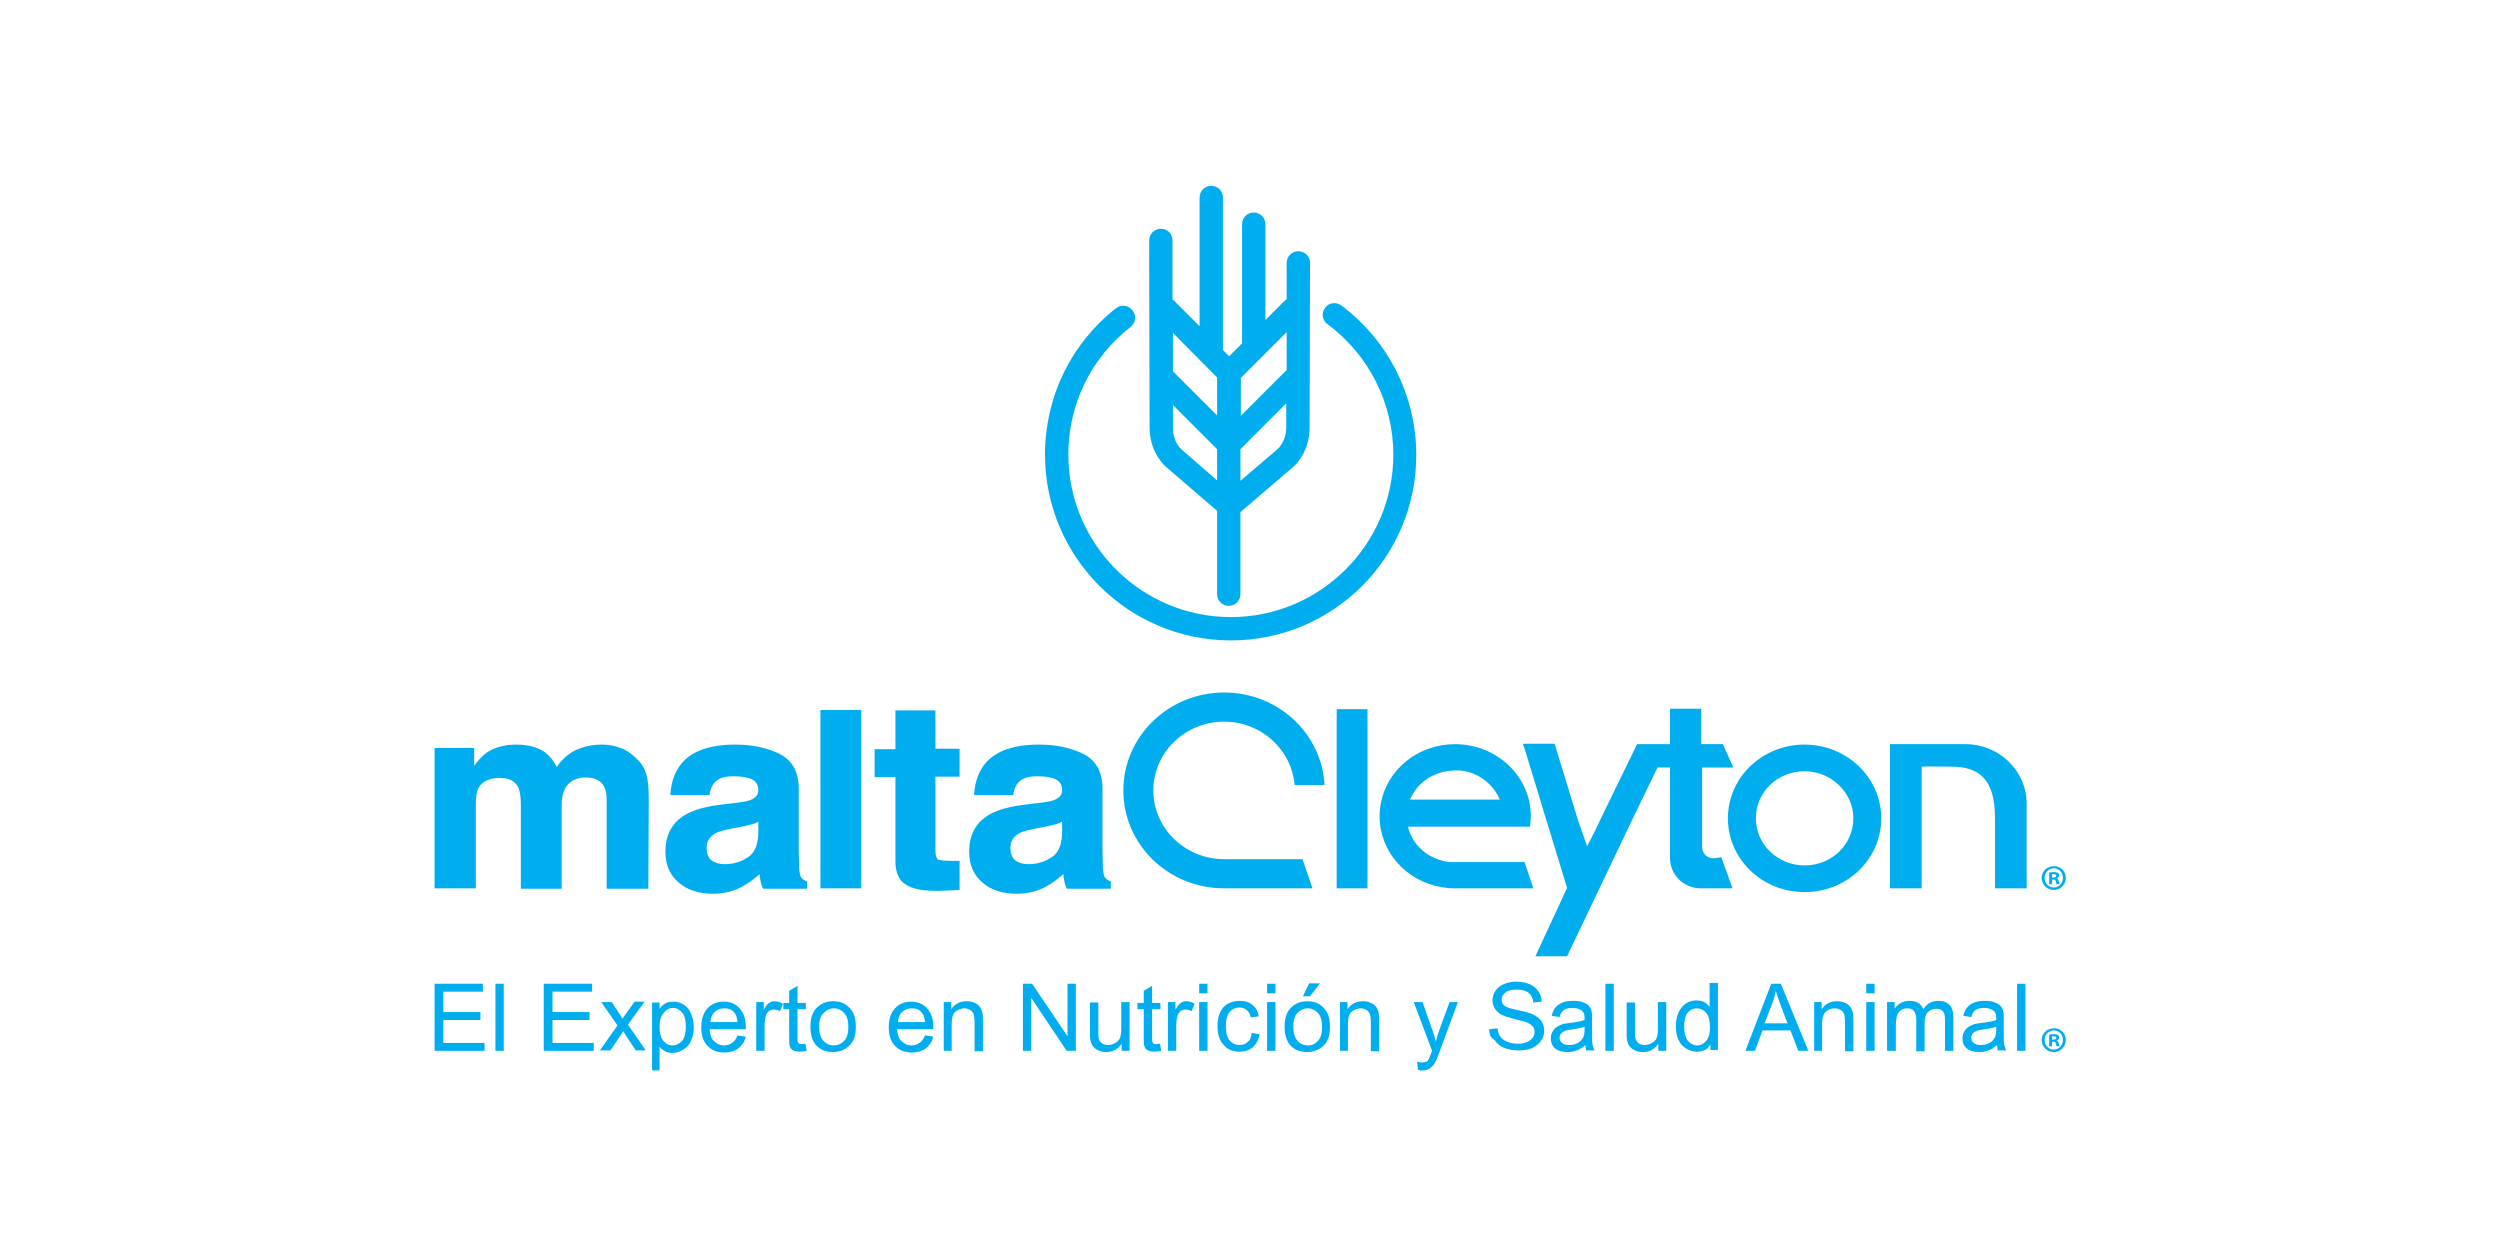 <?xml version="1.0" encoding="utf-8"?>
<!-- Generator: Adobe Illustrator 19.2.1, SVG Export Plug-In . SVG Version: 6.00 Build 0)  -->
<svg version="1.1" id="Layer_1" xmlns="http://www.w3.org/2000/svg" xmlns:xlink="http://www.w3.org/1999/xlink" x="0px" y="0px"
	 viewBox="0 0 600 300" style="enable-background:new 0 0 600 300;" xml:space="preserve">
<style type="text/css">
	.st0{fill:#00AEEF;}
	.st1{fill-rule:evenodd;clip-rule:evenodd;fill:#00AEEF;}
</style>
<g>
	<g>
		<g>
			<path class="st0" d="M104.3,252.2v-16.1h11.6v1.9h-9.5v4.9h8.9v1.9h-8.9v5.5h9.9v1.9H104.3z"/>
			<path class="st0" d="M118.9,252.2v-16.1h2v16.1H118.9z"/>
			<path class="st0" d="M130.5,252.2v-16.1h11.6v1.9h-9.5v4.9h8.9v1.9h-8.9v5.5h9.9v1.9H130.5z"/>
			<path class="st0" d="M143.9,252.2l4.3-6.1l-3.9-5.6h2.5l1.8,2.7c0.3,0.5,0.6,1,0.8,1.3c0.3-0.5,0.6-0.9,0.9-1.3l2-2.8h2.4l-4,5.5
				l4.3,6.2h-2.4l-2.4-3.6l-0.6-1l-3.1,4.6H143.9z"/>
			<path class="st0" d="M156.5,256.7v-16.1h1.8v1.5c0.4-0.6,0.9-1,1.4-1.3c0.5-0.3,1.2-0.4,1.9-0.4c1,0,1.9,0.3,2.6,0.8
				c0.8,0.5,1.3,1.2,1.7,2.2c0.4,0.9,0.6,2,0.6,3.1c0,1.2-0.2,2.3-0.6,3.2c-0.4,1-1.1,1.7-1.9,2.2c-0.8,0.5-1.7,0.8-2.6,0.8
				c-0.7,0-1.3-0.1-1.8-0.4c-0.5-0.3-1-0.6-1.3-1.1v5.7H156.5z M158.3,246.5c0,1.5,0.3,2.6,0.9,3.3c0.6,0.7,1.3,1.1,2.2,1.1
				c0.9,0,1.6-0.4,2.3-1.1c0.6-0.7,0.9-1.9,0.9-3.5c0-1.5-0.3-2.6-0.9-3.3c-0.6-0.7-1.3-1.1-2.2-1.1c-0.8,0-1.6,0.4-2.2,1.2
				C158.6,243.8,158.3,245,158.3,246.5z"/>
			<path class="st0" d="M177,248.5l2,0.3c-0.3,1.2-0.9,2.1-1.8,2.8c-0.9,0.7-2,1-3.3,1c-1.7,0-3.1-0.5-4.1-1.6c-1-1-1.5-2.5-1.5-4.4
				c0-2,0.5-3.5,1.5-4.6c1-1.1,2.3-1.6,3.9-1.6c1.6,0,2.8,0.5,3.8,1.6c1,1.1,1.5,2.6,1.5,4.5c0,0.1,0,0.3,0,0.5h-8.7
				c0.1,1.3,0.4,2.3,1.1,2.9c0.7,0.7,1.5,1,2.4,1c0.7,0,1.3-0.2,1.9-0.6C176.3,249.9,176.7,249.3,177,248.5z M170.5,245.3h6.5
				c-0.1-1-0.3-1.7-0.7-2.2c-0.6-0.8-1.4-1.1-2.5-1.1c-0.9,0-1.7,0.3-2.3,0.9C170.9,243.4,170.6,244.2,170.5,245.3z"/>
			<path class="st0" d="M181.5,252.2v-11.7h1.8v1.8c0.5-0.8,0.9-1.4,1.3-1.6c0.4-0.3,0.8-0.4,1.3-0.4c0.7,0,1.3,0.2,2,0.6l-0.7,1.8
				c-0.5-0.3-1-0.4-1.5-0.4c-0.4,0-0.8,0.1-1.2,0.4c-0.3,0.3-0.6,0.6-0.7,1.1c-0.2,0.7-0.3,1.5-0.3,2.3v6.1H181.5z"/>
			<path class="st0" d="M193.3,250.5l0.3,1.7c-0.6,0.1-1.1,0.2-1.5,0.2c-0.7,0-1.3-0.1-1.7-0.3c-0.4-0.2-0.7-0.5-0.8-0.9
				c-0.2-0.4-0.2-1.1-0.2-2.3v-6.7h-1.4v-1.5h1.4v-2.9l2-1.2v4.1h2v1.5h-2v6.8c0,0.6,0,0.9,0.1,1.1c0.1,0.2,0.2,0.3,0.3,0.4
				c0.2,0.1,0.4,0.1,0.7,0.1C192.7,250.5,193,250.5,193.3,250.5z"/>
			<path class="st0" d="M194.5,246.4c0-2.2,0.6-3.8,1.8-4.8c1-0.9,2.2-1.3,3.7-1.3c1.6,0,2.9,0.5,3.9,1.6c1,1,1.5,2.5,1.5,4.4
				c0,1.5-0.2,2.7-0.7,3.5c-0.5,0.9-1.1,1.5-2,2c-0.9,0.5-1.8,0.7-2.8,0.7c-1.6,0-3-0.5-4-1.6C195,249.9,194.5,248.4,194.5,246.4z
				 M196.6,246.4c0,1.5,0.3,2.6,1,3.4c0.7,0.7,1.5,1.1,2.5,1.1c1,0,1.8-0.4,2.5-1.1c0.7-0.7,1-1.9,1-3.4c0-1.4-0.3-2.5-1-3.3
				c-0.7-0.7-1.5-1.1-2.4-1.1c-1,0-1.8,0.4-2.5,1.1C196.9,243.8,196.6,244.9,196.6,246.4z"/>
			<path class="st0" d="M222,248.5l2,0.3c-0.3,1.2-0.9,2.1-1.8,2.8c-0.9,0.7-2,1-3.3,1c-1.7,0-3.1-0.5-4.1-1.6c-1-1-1.5-2.5-1.5-4.4
				c0-2,0.5-3.5,1.5-4.6c1-1.1,2.3-1.6,3.9-1.6c1.6,0,2.8,0.5,3.8,1.6c1,1.1,1.5,2.6,1.5,4.5c0,0.1,0,0.3,0,0.5h-8.7
				c0.1,1.3,0.4,2.3,1.1,2.9c0.7,0.7,1.5,1,2.4,1c0.7,0,1.3-0.2,1.9-0.6C221.3,249.9,221.7,249.3,222,248.5z M215.5,245.3h6.5
				c-0.1-1-0.3-1.7-0.7-2.2c-0.6-0.8-1.4-1.1-2.5-1.1c-0.9,0-1.7,0.3-2.3,0.9C215.9,243.4,215.6,244.2,215.5,245.3z"/>
			<path class="st0" d="M226.5,252.2v-11.7h1.8v1.7c0.9-1.3,2.1-1.9,3.7-1.9c0.7,0,1.4,0.1,1.9,0.4c0.6,0.2,1,0.6,1.3,1
				c0.3,0.4,0.5,0.9,0.6,1.5c0.1,0.4,0.1,1,0.1,1.9v7.2h-2v-7.1c0-0.8-0.1-1.4-0.2-1.8c-0.2-0.4-0.4-0.7-0.8-1
				c-0.4-0.2-0.9-0.4-1.4-0.4c-0.8,0-1.6,0.3-2.2,0.8c-0.6,0.5-0.9,1.5-0.9,3v6.4H226.5z"/>
			<path class="st0" d="M245.5,252.2v-16.1h2.2l8.5,12.6v-12.6h2v16.1h-2.2l-8.5-12.7v12.7H245.5z"/>
			<path class="st0" d="M269.2,252.2v-1.7c-0.9,1.3-2.1,2-3.7,2c-0.7,0-1.3-0.1-1.9-0.4c-0.6-0.3-1-0.6-1.3-1
				c-0.3-0.4-0.5-0.9-0.6-1.5c-0.1-0.4-0.1-1-0.1-1.8v-7.2h2v6.5c0,1,0,1.7,0.1,2.1c0.1,0.5,0.4,0.9,0.8,1.2
				c0.4,0.3,0.9,0.4,1.5,0.4c0.6,0,1.1-0.2,1.7-0.5c0.5-0.3,0.9-0.7,1.1-1.2c0.2-0.5,0.3-1.3,0.3-2.3v-6.3h2v11.7H269.2z"/>
			<path class="st0" d="M278.4,250.5l0.3,1.7c-0.6,0.1-1.1,0.2-1.5,0.2c-0.7,0-1.3-0.1-1.7-0.3c-0.4-0.2-0.7-0.5-0.8-0.9
				c-0.2-0.4-0.2-1.1-0.2-2.3v-6.7H273v-1.5h1.5v-2.9l2-1.2v4.1h2v1.5h-2v6.8c0,0.6,0,0.9,0.1,1.1c0.1,0.2,0.2,0.3,0.3,0.4
				c0.2,0.1,0.4,0.1,0.7,0.1C277.8,250.5,278,250.5,278.4,250.5z"/>
			<path class="st0" d="M280.3,252.2v-11.7h1.8v1.8c0.5-0.8,0.9-1.4,1.3-1.6c0.4-0.3,0.8-0.4,1.3-0.4c0.7,0,1.3,0.2,2,0.6l-0.7,1.8
				c-0.5-0.3-1-0.4-1.5-0.4c-0.4,0-0.8,0.1-1.2,0.4c-0.3,0.3-0.6,0.6-0.7,1.1c-0.2,0.7-0.3,1.5-0.3,2.3v6.1H280.3z"/>
			<path class="st0" d="M287.8,238.4v-2.3h2v2.3H287.8z M287.8,252.2v-11.7h2v11.7H287.8z"/>
			<path class="st0" d="M300.4,247.9l1.9,0.3c-0.2,1.3-0.8,2.4-1.6,3.1c-0.9,0.8-1.9,1.1-3.2,1.1c-1.6,0-2.9-0.5-3.8-1.6
				c-1-1-1.5-2.5-1.5-4.5c0-1.3,0.2-2.4,0.6-3.3c0.4-0.9,1.1-1.7,1.9-2.1c0.9-0.5,1.8-0.7,2.8-0.7c1.3,0,2.3,0.3,3.1,1
				c0.8,0.6,1.3,1.5,1.5,2.7l-1.9,0.3c-0.2-0.8-0.5-1.4-1-1.8c-0.5-0.4-1-0.6-1.7-0.6c-1,0-1.8,0.4-2.4,1.1
				c-0.6,0.7-0.9,1.8-0.9,3.4c0,1.6,0.3,2.7,0.9,3.4c0.6,0.7,1.4,1.1,2.4,1.1c0.8,0,1.4-0.2,1.9-0.7
				C300,249.7,300.3,248.9,300.4,247.9z"/>
			<path class="st0" d="M304.1,238.4v-2.3h2v2.3H304.1z M304.1,252.2v-11.7h2v11.7H304.1z"/>
			<path class="st0" d="M308.3,246.4c0-2.2,0.6-3.8,1.8-4.8c1-0.9,2.2-1.3,3.7-1.3c1.6,0,2.9,0.5,3.9,1.6c1,1,1.5,2.5,1.5,4.4
				c0,1.5-0.2,2.7-0.7,3.5c-0.4,0.9-1.1,1.5-2,2c-0.9,0.5-1.8,0.7-2.8,0.7c-1.6,0-3-0.5-4-1.6C308.8,249.9,308.3,248.4,308.3,246.4z
				 M310.4,246.4c0,1.5,0.3,2.6,1,3.4c0.6,0.7,1.5,1.1,2.5,1.1c1,0,1.8-0.4,2.4-1.1c0.7-0.7,1-1.9,1-3.4c0-1.4-0.3-2.5-1-3.3
				c-0.7-0.7-1.5-1.1-2.4-1.1c-1,0-1.8,0.4-2.5,1.1C310.7,243.8,310.4,244.9,310.4,246.4z M312.7,239.1l1.5-3.1h2.6l-2.4,3.1H312.7z
				"/>
			<path class="st0" d="M321.6,252.2v-11.7h1.8v1.7c0.9-1.3,2.1-1.9,3.7-1.9c0.7,0,1.3,0.1,1.9,0.4c0.6,0.2,1,0.6,1.3,1
				c0.3,0.4,0.5,0.9,0.6,1.5c0.1,0.4,0.1,1,0.1,1.9v7.2h-2v-7.1c0-0.8-0.1-1.4-0.2-1.8c-0.2-0.4-0.4-0.7-0.8-1
				c-0.4-0.2-0.9-0.4-1.4-0.4c-0.8,0-1.6,0.3-2.2,0.8c-0.6,0.5-0.9,1.5-0.9,3v6.4H321.6z"/>
			<path class="st0" d="M340.3,256.7l-0.2-1.9c0.4,0.1,0.8,0.2,1.1,0.2c0.4,0,0.8-0.1,1.1-0.2c0.3-0.1,0.5-0.4,0.6-0.6
				c0.1-0.2,0.3-0.7,0.6-1.5c0-0.1,0.1-0.3,0.2-0.5l-4.4-11.7h2.1l2.4,6.8c0.3,0.9,0.6,1.8,0.8,2.7c0.2-0.9,0.5-1.8,0.8-2.7l2.5-6.8
				h2l-4.4,11.9c-0.5,1.3-0.8,2.2-1.1,2.6c-0.3,0.6-0.8,1.1-1.2,1.4c-0.5,0.3-1,0.5-1.6,0.5C341.2,257,340.7,256.9,340.3,256.7z"/>
			<path class="st0" d="M357.4,247l2-0.2c0.1,0.8,0.3,1.5,0.7,2c0.3,0.5,0.9,0.9,1.6,1.2c0.7,0.3,1.6,0.5,2.5,0.5
				c0.8,0,1.5-0.1,2.2-0.4c0.6-0.2,1.1-0.6,1.4-1c0.3-0.4,0.5-0.9,0.5-1.4c0-0.5-0.1-1-0.4-1.3c-0.3-0.4-0.8-0.7-1.4-1
				c-0.4-0.2-1.4-0.4-2.9-0.8c-1.5-0.4-2.5-0.7-3.1-1c-0.8-0.4-1.3-0.9-1.7-1.5c-0.4-0.6-0.6-1.3-0.6-2c0-0.8,0.2-1.6,0.7-2.3
				c0.5-0.7,1.1-1.2,2-1.6c0.9-0.4,1.9-0.6,3-0.6c1.2,0,2.2,0.2,3.2,0.6c0.9,0.4,1.6,1,2.1,1.7c0.5,0.7,0.8,1.6,0.8,2.5l-2,0.2
				c-0.1-1-0.5-1.8-1.1-2.3c-0.6-0.5-1.6-0.8-2.8-0.8c-1.3,0-2.2,0.2-2.8,0.7c-0.6,0.5-0.9,1-0.9,1.7c0,0.6,0.2,1.1,0.6,1.4
				c0.4,0.4,1.5,0.8,3.2,1.1c1.7,0.4,2.9,0.7,3.6,1c0.9,0.4,1.6,1,2.1,1.6c0.4,0.7,0.7,1.4,0.7,2.3c0,0.9-0.2,1.7-0.7,2.4
				c-0.5,0.8-1.2,1.3-2.1,1.8c-0.9,0.4-2,0.6-3.1,0.6c-1.5,0-2.7-0.2-3.7-0.6c-1-0.4-1.8-1.1-2.3-1.9
				C357.7,249.1,357.4,248.1,357.4,247z"/>
			<path class="st0" d="M380.5,250.8c-0.7,0.6-1.4,1.1-2.1,1.3c-0.7,0.3-1.4,0.4-2.2,0.4c-1.3,0-2.3-0.3-3-0.9c-0.7-0.6-1-1.4-1-2.4
				c0-0.6,0.1-1.1,0.4-1.6c0.3-0.5,0.6-0.9,1-1.1c0.4-0.3,0.9-0.5,1.4-0.7c0.4-0.1,1-0.2,1.8-0.3c1.6-0.2,2.8-0.4,3.5-0.7
				c0-0.3,0-0.4,0-0.5c0-0.8-0.2-1.4-0.6-1.7c-0.5-0.4-1.3-0.7-2.3-0.7c-0.9,0-1.6,0.2-2.1,0.5c-0.4,0.3-0.8,0.9-1,1.7l-1.9-0.3
				c0.2-0.8,0.5-1.5,0.9-2c0.4-0.5,1-0.9,1.7-1.2c0.8-0.3,1.6-0.4,2.6-0.4c1,0,1.8,0.1,2.4,0.4c0.6,0.2,1.1,0.5,1.4,0.9
				c0.3,0.4,0.5,0.8,0.6,1.3c0.1,0.3,0.1,0.9,0.1,1.8v2.6c0,1.8,0,3,0.1,3.5c0.1,0.5,0.3,1,0.5,1.4h-2.1
				C380.7,251.8,380.5,251.3,380.5,250.8z M380.3,246.4c-0.7,0.3-1.8,0.5-3.2,0.7c-0.8,0.1-1.4,0.2-1.7,0.4
				c-0.3,0.1-0.6,0.4-0.8,0.6c-0.2,0.3-0.3,0.6-0.3,0.9c0,0.5,0.2,1,0.6,1.3c0.4,0.4,1,0.5,1.8,0.5c0.8,0,1.4-0.2,2-0.5
				c0.6-0.3,1-0.8,1.3-1.4c0.2-0.4,0.3-1.1,0.3-2V246.4z"/>
			<path class="st0" d="M385.3,252.2v-16.1h2v16.1H385.3z"/>
			<path class="st0" d="M398,252.2v-1.7c-0.9,1.3-2.1,2-3.7,2c-0.7,0-1.3-0.1-1.9-0.4c-0.6-0.3-1-0.6-1.3-1
				c-0.3-0.4-0.5-0.9-0.6-1.5c-0.1-0.4-0.1-1-0.1-1.8v-7.2h2v6.5c0,1,0,1.7,0.1,2.1c0.1,0.5,0.4,0.9,0.8,1.2
				c0.4,0.3,0.9,0.4,1.5,0.4c0.6,0,1.2-0.2,1.7-0.5c0.5-0.3,0.9-0.7,1.1-1.2c0.2-0.5,0.3-1.3,0.3-2.3v-6.3h2v11.7H398z"/>
			<path class="st0" d="M410.5,252.2v-1.5c-0.7,1.2-1.8,1.7-3.3,1.7c-0.9,0-1.8-0.3-2.6-0.8c-0.8-0.5-1.4-1.2-1.8-2.1
				c-0.4-0.9-0.6-2-0.6-3.2c0-1.2,0.2-2.2,0.6-3.2c0.4-0.9,1-1.7,1.7-2.2c0.8-0.5,1.6-0.8,2.6-0.8c0.7,0,1.3,0.1,1.9,0.4
				c0.5,0.3,1,0.7,1.3,1.2v-5.8h2v16.1H410.5z M404.2,246.4c0,1.5,0.3,2.6,0.9,3.4c0.6,0.7,1.4,1.1,2.2,1.1c0.9,0,1.6-0.4,2.2-1.1
				c0.6-0.7,0.9-1.8,0.9-3.2c0-1.6-0.3-2.8-0.9-3.5c-0.6-0.7-1.4-1.1-2.3-1.1c-0.9,0-1.6,0.4-2.2,1.1
				C404.5,243.7,404.2,244.9,404.2,246.4z"/>
			<path class="st0" d="M418.9,252.2l6.2-16.1h2.3l6.6,16.1h-2.4l-1.9-4.9h-6.7l-1.8,4.9H418.9z M423.5,245.6h5.5l-1.7-4.5
				c-0.5-1.4-0.9-2.5-1.1-3.3c-0.2,1-0.5,2.1-0.9,3.1L423.5,245.6z"/>
			<path class="st0" d="M435.4,252.2v-11.7h1.8v1.7c0.9-1.3,2.1-1.9,3.7-1.9c0.7,0,1.3,0.1,1.9,0.4c0.6,0.2,1,0.6,1.3,1
				c0.3,0.4,0.5,0.9,0.6,1.5c0.1,0.4,0.1,1,0.1,1.9v7.2h-2v-7.1c0-0.8-0.1-1.4-0.2-1.8c-0.2-0.4-0.4-0.7-0.8-1
				c-0.4-0.2-0.9-0.4-1.4-0.4c-0.8,0-1.6,0.3-2.2,0.8c-0.6,0.5-0.9,1.5-0.9,3v6.4H435.4z"/>
			<path class="st0" d="M447.9,238.4v-2.3h2v2.3H447.9z M447.9,252.2v-11.7h2v11.7H447.9z"/>
			<path class="st0" d="M452.9,252.2v-11.7h1.8v1.6c0.4-0.6,0.9-1,1.5-1.4c0.6-0.3,1.3-0.5,2.1-0.5c0.9,0,1.6,0.2,2.1,0.5
				c0.6,0.4,0.9,0.9,1.2,1.5c0.9-1.4,2.1-2,3.6-2c1.2,0,2,0.3,2.7,1c0.6,0.6,0.9,1.6,0.9,3v8h-2v-7.3c0-0.8-0.1-1.4-0.2-1.7
				c-0.1-0.3-0.4-0.6-0.7-0.8c-0.3-0.2-0.7-0.3-1.2-0.3c-0.8,0-1.5,0.3-2,0.8c-0.5,0.5-0.8,1.4-0.8,2.6v6.8h-2v-7.6
				c0-0.9-0.2-1.5-0.5-2c-0.3-0.4-0.8-0.7-1.6-0.7c-0.6,0-1.1,0.1-1.5,0.4c-0.5,0.3-0.8,0.7-1,1.3c-0.2,0.6-0.3,1.4-0.3,2.4v6.1
				H452.9z"/>
			<path class="st0" d="M479.3,250.8c-0.7,0.6-1.4,1.1-2.1,1.3c-0.7,0.3-1.4,0.4-2.2,0.4c-1.3,0-2.3-0.3-3-0.9c-0.7-0.6-1-1.4-1-2.4
				c0-0.6,0.1-1.1,0.4-1.6c0.3-0.5,0.6-0.9,1-1.1c0.4-0.3,0.9-0.5,1.4-0.7c0.4-0.1,1-0.2,1.8-0.3c1.6-0.2,2.8-0.4,3.5-0.7
				c0-0.3,0-0.4,0-0.5c0-0.8-0.2-1.4-0.6-1.7c-0.5-0.4-1.3-0.7-2.3-0.7c-0.9,0-1.6,0.2-2.1,0.5c-0.4,0.3-0.8,0.9-1,1.7l-1.9-0.3
				c0.2-0.8,0.5-1.5,0.9-2c0.4-0.5,1-0.9,1.7-1.2c0.8-0.3,1.6-0.4,2.6-0.4c1,0,1.8,0.1,2.4,0.4c0.6,0.2,1.1,0.5,1.4,0.9
				c0.3,0.4,0.5,0.8,0.6,1.3c0.1,0.3,0.1,0.9,0.1,1.8v2.6c0,1.8,0,3,0.1,3.5c0.1,0.5,0.3,1,0.5,1.4h-2.1
				C479.5,251.8,479.3,251.3,479.3,250.8z M479.1,246.4c-0.7,0.3-1.8,0.5-3.2,0.7c-0.8,0.1-1.4,0.2-1.7,0.4
				c-0.3,0.1-0.6,0.4-0.8,0.6c-0.2,0.3-0.3,0.6-0.3,0.9c0,0.5,0.2,1,0.6,1.3c0.4,0.4,1,0.5,1.8,0.5c0.8,0,1.4-0.2,2-0.5
				c0.6-0.3,1-0.8,1.3-1.4c0.2-0.4,0.3-1.1,0.3-2V246.4z"/>
			<path class="st0" d="M484.1,252.2v-16.1h2v16.1H484.1z"/>
		</g>
		<g>
			<path class="st0" d="M495.8,249.6c0,1.6-1.3,2.9-2.9,2.9c-1.6,0-2.9-1.3-2.9-2.9c0-1.6,1.3-2.8,2.9-2.8
				C494.5,246.7,495.8,248,495.8,249.6z M490.7,249.6c0,1.3,1,2.3,2.2,2.3c1.2,0,2.2-1,2.2-2.3c0-1.3-0.9-2.3-2.2-2.3
				C491.7,247.3,490.7,248.3,490.7,249.6z M492.5,251.1h-0.7v-2.8c0.3,0,0.6-0.1,1.1-0.1c0.5,0,0.8,0.1,1,0.2
				c0.2,0.1,0.3,0.3,0.3,0.6c0,0.3-0.3,0.6-0.6,0.7v0c0.3,0.1,0.4,0.3,0.5,0.7c0.1,0.4,0.2,0.6,0.2,0.7h-0.7
				c-0.1-0.1-0.1-0.3-0.2-0.7c-0.1-0.3-0.2-0.4-0.6-0.4h-0.3V251.1z M492.5,249.5h0.3c0.4,0,0.7-0.1,0.7-0.4c0-0.3-0.2-0.4-0.6-0.4
				c-0.2,0-0.3,0-0.4,0V249.5z"/>
		</g>
	</g>
	<g>
		<g>
			<g>
				<path class="st0" d="M295.4,153.7c-24.6,0-44.6-20-44.6-44.6c0-13.8,6.2-26.6,17-35.1c1.2-1,3-0.8,4,0.5c1,1.2,0.8,3-0.5,4
					c-9.5,7.4-14.9,18.6-14.9,30.6c0,21.5,17.5,39,39,39c21.5,0,39-17.5,39-39c0-12.3-5.9-24-15.8-31.3c-1.3-0.9-1.5-2.7-0.6-3.9
					c0.9-1.3,2.7-1.5,3.9-0.6c11.3,8.4,18,21.8,18,35.8C340,133.7,320,153.7,295.4,153.7L295.4,153.7z"/>
			</g>
			<path class="st0" d="M311.6,60.3C311.6,60.3,311.6,60.3,311.6,60.3c-1.6,0-2.8,1.3-2.8,2.8c0,2.3,0,5.3,0,8.7
				c-0.2,0.1-0.3,0.2-0.5,0.4l-4.6,4.6v-23c0-1.6-1.3-2.8-2.8-2.8c-1.6,0-2.8,1.3-2.8,2.8v28.6l-3.1,3.1l-1.5-1.5V47.4
				c0-1.6-1.3-2.8-2.8-2.8c-1.6,0-2.8,1.3-2.8,2.8v30.9l-6.2-6.2c-0.1-0.1-0.2-0.1-0.3-0.2c0-5.6,0-10.3,0-12.2c0-0.7,0-1.4,0-2
				c0-1.6-1.2-2.8-2.8-2.8c0,0,0,0,0,0c-1.6,0-2.8,1.3-2.8,2.8c0,0.4,0,0.7,0,1.1h0c0,0,0,0.3,0,0.9c0,0.1,0,0.2,0,0.3h0
				c0,6.5,0.1,37.4,0.1,42.6c0,5,2.6,8.3,4,9.5l12.2,10.5v20c0,1.6,1.3,2.8,2.8,2.8c1.6,0,2.8-1.3,2.8-2.8v-19.7l12.5-10.7
				c1.5-1.2,4.1-4.6,4.1-9.5c0-4.6,0.1-29.4,0.1-39.5C314.5,61.6,313.2,60.3,311.6,60.3z M308.8,79.7c0,3.1,0,6.3,0,9.2
				c-0.1,0.1-0.3,0.2-0.4,0.3l-10.6,10.6v-9.1L308.8,79.7z M292.1,90.6v9.1l-10.4-10.4c-0.1-0.1-0.1-0.1-0.2-0.2c0-2.9,0-6.1,0-9.2
				L292.1,90.6z M283.5,107.8c0,0-2-1.7-2-5.1c0-1,0-3,0-5.5l10.6,10.6v7.5L283.5,107.8z M306.6,107.8l-8.9,7.6l0-7.6l11-11
				c0,2.7,0,4.7,0,5.7C308.7,106,306.7,107.7,306.6,107.8z"/>
		</g>
		<g>
			<g>
				<path class="st0" d="M495.8,210.7c0,1.6-1.3,2.9-2.9,2.9c-1.6,0-2.9-1.3-2.9-2.9c0-1.6,1.3-2.8,2.9-2.8
					C494.5,207.8,495.8,209.1,495.8,210.7z M490.7,210.7c0,1.3,1,2.3,2.2,2.3c1.2,0,2.2-1,2.2-2.3c0-1.3-0.9-2.3-2.2-2.3
					C491.7,208.4,490.7,209.4,490.7,210.7z M492.5,212.2h-0.7v-2.8c0.3,0,0.6-0.1,1.1-0.1c0.5,0,0.8,0.1,1,0.2
					c0.2,0.1,0.3,0.3,0.3,0.6c0,0.3-0.3,0.6-0.6,0.7v0c0.3,0.1,0.4,0.3,0.5,0.7c0.1,0.4,0.2,0.6,0.2,0.7h-0.7
					c-0.1-0.1-0.1-0.3-0.2-0.7c-0.1-0.3-0.2-0.4-0.6-0.4h-0.3V212.2z M492.5,210.6h0.3c0.4,0,0.7-0.1,0.7-0.4c0-0.3-0.2-0.4-0.6-0.4
					c-0.2,0-0.3,0-0.4,0V210.6z"/>
			</g>
			<g>
				<g>
					<path class="st0" d="M153.4,182.7c-1.3-1.4-2.7-2.5-4.2-3.1c-1.5-0.6-3.1-0.9-4.7-0.9c-2.4,0-4.6,0.5-6.5,1.4
						c-1.7,0.9-3.2,2.2-4.4,4c-0.7-1.5-1.7-2.7-3-3.7c-1.7-1.1-4-1.7-6.7-1.7c-2.9,0-5.3,0.7-7.2,2c-0.9,0.7-1.9,1.7-2.9,3.1v-4.3
						h-9.5v33.7h9.9V193c0-1.8,0.2-3.1,0.7-4c0.9-1.5,2.6-2.3,5.1-2.3c2.2,0,3.6,0.7,4.4,2.3c0.4,0.9,0.6,2.3,0.6,4.2v20.1h9.8
						v-20.1c0-1.4,0.2-2.7,0.7-3.7c0.9-1.9,2.6-2.9,5.1-2.9c2.1,0,3.6,0.7,4.4,2.2c0.4,0.8,0.6,1.8,0.6,3v21.5h10l0.1-21.2
						c0-2.2-0.1-3.8-0.3-5C155.1,185.3,154.4,183.8,153.4,182.7z"/>
					<path class="st0" d="M192.3,210.6c-0.3-0.4-0.4-1.1-0.5-2.2c0-1.5-0.1-2.8-0.1-3.8v-15.3c0-4.1-1.6-6.9-4.7-8.4
						c-3.1-1.5-6.6-2.2-10.5-2.2c-6.1,0-10.4,1.5-12.9,4.5c-1.6,1.9-2.5,4.4-2.7,7.3l0,0.3h9.4l0-0.2c0.2-1.2,0.6-2.2,1.3-2.9
						c0.9-1,2.4-1.4,4.6-1.4c1.9,0,3.4,0.3,4.4,0.8c0.9,0.5,1.4,1.3,1.4,2.6c0,1-0.6,1.8-1.9,2.3c-0.7,0.3-1.9,0.5-3.7,0.7l-3.2,0.4
						c-3.6,0.4-6.4,1.2-8.3,2.2c-3.5,1.9-5.2,4.9-5.2,9.1c0,3.2,1.1,5.7,3.3,7.5c2.1,1.8,4.9,2.6,8.2,2.6c2.6,0,4.9-0.6,6.9-1.7
						c1.5-0.8,2.9-1.9,4.2-3c0.1,0.6,0.1,1.1,0.2,1.5c0.1,0.6,0.3,1.3,0.6,1.9l0.1,0.1h10.5v-1.7l-0.1-0.1
						C193,211.3,192.6,211,192.3,210.6z M182,197.2v2.8c-0.1,2.8-0.9,4.8-2.6,5.8c-1.7,1.1-3.5,1.6-5.5,1.6c-1.2,0-2.3-0.3-3.1-0.9
						c-0.8-0.6-1.2-1.6-1.2-3c0-1.6,0.7-2.7,2.1-3.5c0.8-0.5,2.3-0.8,4.2-1.2l2.1-0.4c1.1-0.2,1.9-0.4,2.5-0.6
						C181,197.7,181.5,197.5,182,197.2z"/>
					<rect x="196.9" y="170.4" class="st0" width="9.8" height="42.8"/>
					<path class="st0" d="M224.6,170.5h-9.7v9.3h-5v6.7h5v20.3c0,2.1,0.6,3.7,1.6,4.8c1.5,1.5,4.2,2.2,8.1,2.2c0.3,0,0.7,0,1.1,0
						l4.6-0.2v-7l-0.3,0c-0.3,0-0.6,0-0.9,0c-0.3,0-0.6,0-0.9,0c-2.4,0-3.1-0.3-3.2-0.4c-0.2-0.2-0.5-0.8-0.5-2.4v-17.4h5.8v-6.7
						h-5.8V170.5z"/>
					<path class="st0" d="M266.5,211.5c-0.6-0.2-1-0.6-1.3-0.9c-0.3-0.4-0.4-1.1-0.5-2.2c0-1.5-0.1-2.8-0.1-3.8v-15.3
						c0-4.1-1.6-6.9-4.7-8.4c-3.1-1.5-6.6-2.2-10.5-2.2c-6.1,0-10.4,1.5-12.9,4.5c-1.6,1.9-2.5,4.4-2.7,7.3l0,0.3h9.4l0-0.2
						c0.2-1.2,0.6-2.2,1.3-2.9c0.9-1,2.4-1.4,4.6-1.4c1.9,0,3.4,0.3,4.4,0.8c0.9,0.5,1.4,1.3,1.4,2.6c0,1-0.6,1.8-1.9,2.3
						c-0.7,0.3-1.9,0.5-3.7,0.7l-3.2,0.4c-3.6,0.4-6.4,1.2-8.3,2.2c-3.5,1.9-5.2,4.9-5.2,9.1c0,3.2,1.1,5.7,3.3,7.5
						c2.1,1.8,4.9,2.6,8.2,2.6c2.6,0,4.9-0.6,6.9-1.7c1.5-0.8,2.9-1.9,4.2-3c0.1,0.6,0.1,1.1,0.2,1.5c0.1,0.6,0.3,1.3,0.6,1.9
						l0.1,0.1h10.5v-1.7L266.5,211.5z M254.9,197.2v2.8c-0.1,2.8-0.9,4.8-2.6,5.8c-1.7,1.1-3.5,1.6-5.5,1.6c-1.2,0-2.3-0.3-3.1-0.9
						c-0.8-0.6-1.2-1.6-1.2-3c0-1.6,0.7-2.7,2.1-3.5c0.8-0.5,2.3-0.8,4.2-1.2l2.1-0.4c1.1-0.2,1.9-0.4,2.5-0.6
						C253.9,197.7,254.4,197.5,254.9,197.2z"/>
				</g>
				<g>
					<path class="st0" d="M478.8,213.2h7.6l0-18.1c0-1,0-2,0-2.2c0-7.9-6.6-14.3-14.7-14.3c-0.2,0-2.7,0-2.9,0l-15.2,0v18.1v0.2
						v16.3h7.6v-16.3l0,0V184c0.2-0.1,7.1,0,7.1,0c6.3,0,10.6,2.6,10.5,12.6l0,0V213.2z"/>
					<polygon class="st0" points="320.8,170.2 320.8,199 320.8,213.2 328.2,213.2 328.2,199 328.2,170.2 					"/>
					<path class="st0" d="M451.5,196.4c0,9.8-8.2,17.7-18.4,17.7c-10.2,0-18.4-7.9-18.4-17.7c0-9.8,8.2-17.7,18.4-17.7
						C443.2,178.7,451.5,186.6,451.5,196.4z M433.1,185.1c-6.5,0-11.7,5-11.7,11.3c0,6.2,5.2,11.3,11.7,11.3c6.5,0,11.7-5,11.7-11.3
						C444.8,190.2,439.5,185.1,433.1,185.1z"/>
					<path class="st0" d="M312.6,206.2h-18.8c-9.4,0-17-7.4-17-16.5c0-9.1,7.6-16.5,17-16.5c8.9,0,16.2,6.7,16.9,15.2h7.2
						c-0.7-12.4-11.2-22.2-24.1-22.2c-13.3,0-24.2,10.5-24.2,23.5c0,13,10.8,23.5,24.2,23.5H315L312.6,206.2z"/>
					<path class="st0" d="M365.9,206.9H349c-0.3,0-0.7,0-1,0v0c-5-0.5-9-3.9-10.1-8.5h29.3l0,0c0.1-0.8,0.2-1.6,0.2-2.5
						c0-9.6-8.2-17.3-18.2-17.3c0,0,0,0,0,0c0,0,0,0,0,0c-8.9,0-16.3,6.1-17.8,14.2c-0.2,1-0.3,2.1-0.3,3.1c0,1.1,0.1,2.1,0.3,3.1
						c1.5,8.1,8.9,14.2,17.8,14.2H368L365.9,206.9z M348,185C348,185,348,185,348,185c0.4,0,0.8-0.1,1.2-0.1c0.1,0,0.1,0,0.2,0
						c0.3,0,0.5,0,0.8,0c0.2,0,0.4,0,0.6,0.1c0.1,0,0.2,0,0.3,0c4,0.6,7.3,3.3,8.8,6.8l0,0.1l-21.5,0C340,188.1,343.6,185.4,348,185
						z"/>
					<path class="st1" d="M411.4,206l-0.2,0c-1.5,0-2.7-1.2-2.7-2.7v-19.1h0.2h7.3c0,0-1.4-3.1-2.2-4.9l-0.3-0.7h-5.2v-8.5h-7.5v8.5
						l-7.9,0l-9,18.5h0c-1.1,2.4-3,6-3,6l-2.2-6.3l0,0l-5.2-17l-0.4-1.3h-7.6l0.1,0.3c0,0,0,0,0,0c0.1,0.4,0.3,0.8,0.4,1.2l0,0l0,0
						c1.5,4.8,4.2,13.8,5.1,16.8c0,0,0,0,0,0l0.3,0.9c0,0,0,0,0,0l4.7,15.4l-7.6,16.4h7.6l15.6-32.7h0l6.1-12.6h3l0,21.7
						c0,4.1,3.3,7.3,7.4,7.3h7.6l-2.7-7.5C413.2,205.7,412.3,205.9,411.4,206z"/>
				</g>
			</g>
		</g>
	</g>
</g>
</svg>
